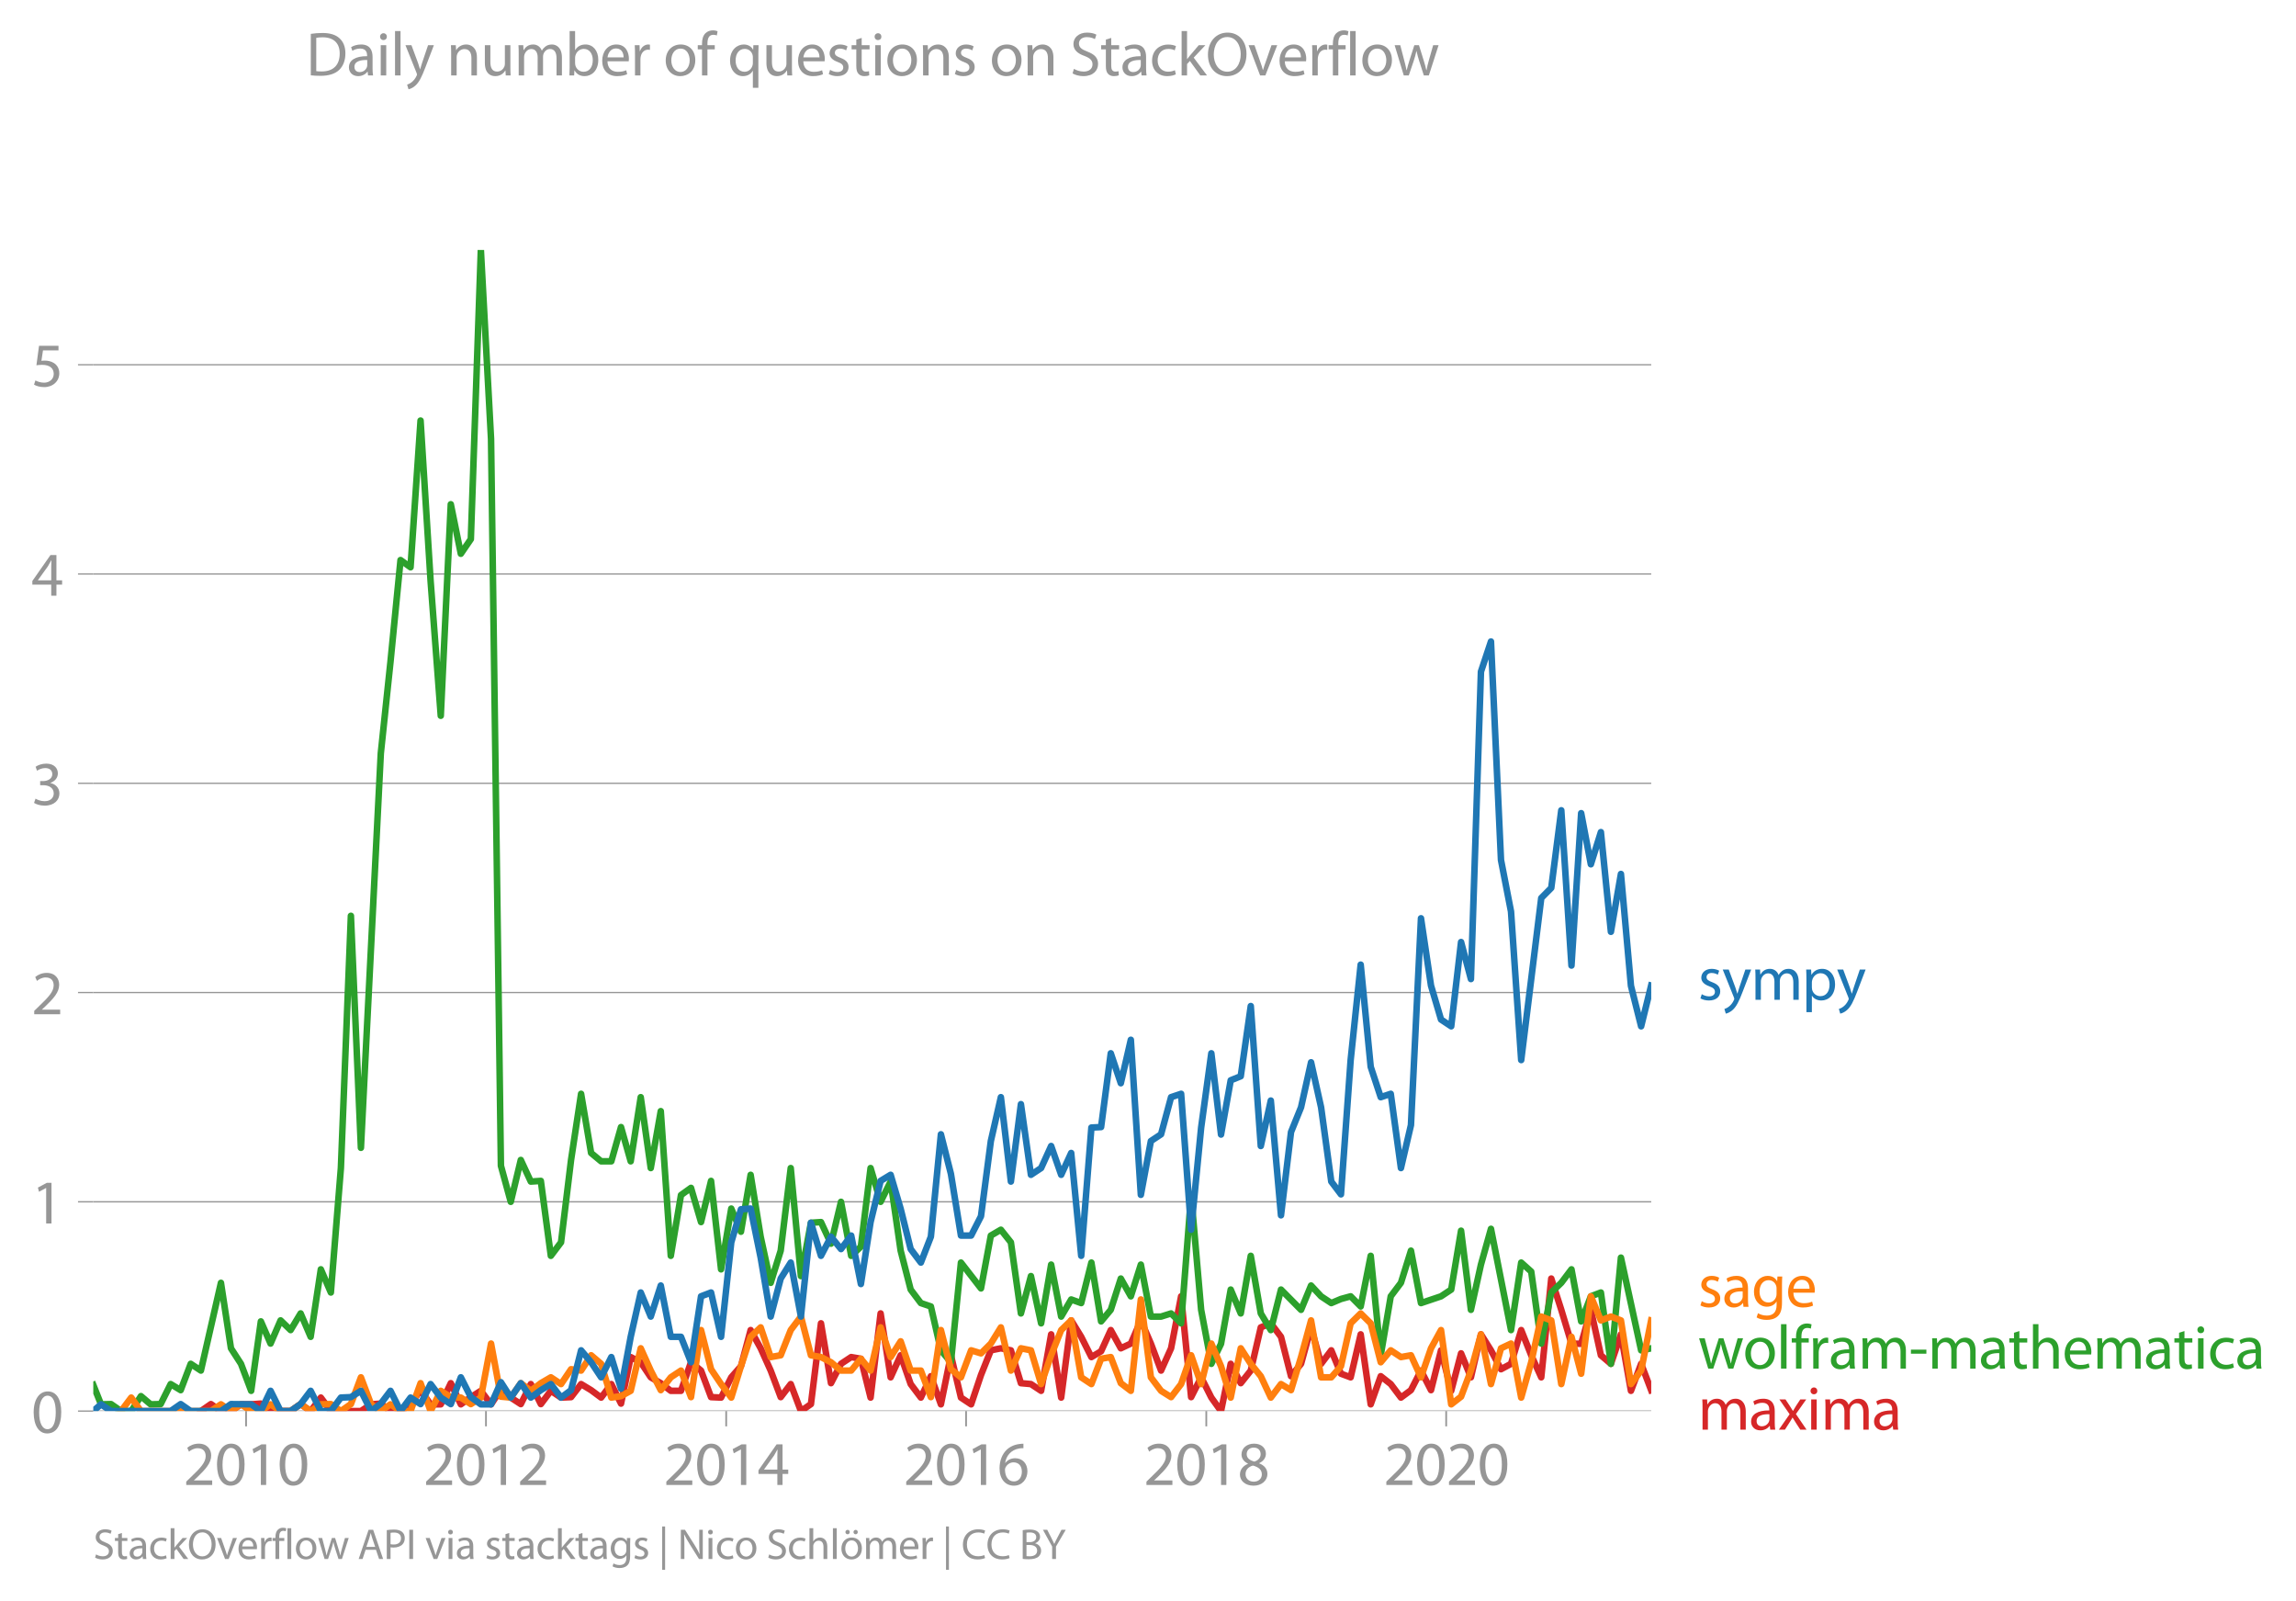 <svg height="489.243" viewBox="0 0 526.296 366.932" width="701.728" xmlns="http://www.w3.org/2000/svg" xmlns:xlink="http://www.w3.org/1999/xlink"><defs><style>*{stroke-linecap:butt;stroke-linejoin:round}</style></defs><g id="figure_1"><path d="M0 366.932h526.296V0H0z" style="fill:none" id="patch_1"/><g id="axes_1"><path d="M21.382 323.405h357.12V57.293H21.382z" style="fill:none" id="patch_2"/><g id="matplotlib.axis_1"><g id="xtick_1"><g id="line2d_1"><defs><path d="M0 0v3.5" id="m965725df72" style="stroke:#969696;stroke-width:.4"/></defs><use style="fill:#969696;stroke:#969696;stroke-width:.4" x="56.408" xlink:href="#m965725df72" y="323.405"/></g><g style="fill:#969696" transform="matrix(.14 0 0 -.14 42.045 340.345)" id="text_1"><defs><path d="M2944 0v467H1075v13l333 307c877 845 1434 1466 1434 2234 0 595-378 1209-1274 1209-480 0-890-179-1178-422l180-397c192 160 505 352 883 352 621 0 825-390 825-813-6-627-486-1164-1548-2176L288 346V0h2656z" id="MyriadPro-Regular-32" transform="scale(.016)"/><path d="M1677 4230c-845 0-1447-768-1447-2163C243 691 794-70 1606-70c922 0 1447 780 1447 2195 0 1325-499 2105-1376 2105zm-32-435c582 0 845-672 845-1696 0-1062-276-1734-852-1734-512 0-844 614-844 1696 0 1133 358 1734 851 1734z" id="MyriadPro-Regular-30" transform="scale(.016)"/><path d="M1510 0h544v4160h-480l-908-486 108-429 724 390h12V0z" id="MyriadPro-Regular-31" transform="scale(.016)"/></defs><use xlink:href="#MyriadPro-Regular-32"/><use x="51.3" xlink:href="#MyriadPro-Regular-30"/><use x="102.6" xlink:href="#MyriadPro-Regular-31"/><use x="153.9" xlink:href="#MyriadPro-Regular-30"/></g></g><g id="xtick_2"><use style="fill:#969696;stroke:#969696;stroke-width:.4" x="111.396" xlink:href="#m965725df72" y="323.405" id="line2d_2"/><g style="fill:#969696" transform="matrix(.14 0 0 -.14 97.033 340.345)" id="text_2"><use xlink:href="#MyriadPro-Regular-32"/><use x="51.3" xlink:href="#MyriadPro-Regular-30"/><use x="102.6" xlink:href="#MyriadPro-Regular-31"/><use x="153.9" xlink:href="#MyriadPro-Regular-32"/></g></g><g id="xtick_3"><use style="fill:#969696;stroke:#969696;stroke-width:.4" x="166.459" xlink:href="#m965725df72" y="323.405" id="line2d_3"/><g style="fill:#969696" transform="matrix(.14 0 0 -.14 152.096 340.345)" id="text_3"><defs><path d="M2560 0v1133h582v441h-582v2586h-608L96 1504v-371h1933V0h531zM666 1574v13l1017 1415c115 192 218 371 346 614h19c-13-218-19-435-19-653V1574H666z" id="MyriadPro-Regular-34" transform="scale(.016)"/></defs><use xlink:href="#MyriadPro-Regular-32"/><use x="51.3" xlink:href="#MyriadPro-Regular-30"/><use x="102.6" xlink:href="#MyriadPro-Regular-31"/><use x="153.9" xlink:href="#MyriadPro-Regular-34"/></g></g><g id="xtick_4"><use style="fill:#969696;stroke:#969696;stroke-width:.4" x="221.447" xlink:href="#m965725df72" y="323.405" id="line2d_4"/><g style="fill:#969696" transform="matrix(.14 0 0 -.14 207.084 340.345)" id="text_4"><defs><path d="M2662 4224c-102 0-243-6-409-32-525-64-986-275-1331-614-410-410-704-1056-704-1876C218 621 800-70 1690-70c864 0 1382 704 1382 1465 0 813-518 1344-1254 1344-461 0-807-217-1005-480h-19c96 685 563 1331 1446 1479 160 25 307 32 422 25v461zM1690 365c-589 0-903 505-916 1190 0 103 26 186 64 250 154 301 468 512 807 512 518 0 857-359 857-954s-326-998-806-998h-6z" id="MyriadPro-Regular-36" transform="scale(.016)"/></defs><use xlink:href="#MyriadPro-Regular-32"/><use x="51.3" xlink:href="#MyriadPro-Regular-30"/><use x="102.6" xlink:href="#MyriadPro-Regular-31"/><use x="153.9" xlink:href="#MyriadPro-Regular-36"/></g></g><g id="xtick_5"><use style="fill:#969696;stroke:#969696;stroke-width:.4" x="276.51" xlink:href="#m965725df72" y="323.405" id="line2d_5"/><g style="fill:#969696" transform="matrix(.14 0 0 -.14 262.147 340.345)" id="text_5"><defs><path d="M1062 2170c-512-218-825-589-825-1114C237 448 762-70 1632-70c794 0 1414 486 1414 1209 0 506-320 871-838 1075v20c512 243 685 620 685 972 0 519-403 1024-1210 1024-729 0-1286-448-1286-1107 0-358 198-717 659-934l6-19zm583-1831c-531 0-851 371-832 794 0 397 262 717 749 857 563-160 915-403 915-908 0-423-327-743-832-743zm6 3488c506 0 704-345 704-678 0-378-275-634-633-755-480 128-794 352-794 768 0 358 256 665 723 665z" id="MyriadPro-Regular-38" transform="scale(.016)"/></defs><use xlink:href="#MyriadPro-Regular-32"/><use x="51.3" xlink:href="#MyriadPro-Regular-30"/><use x="102.6" xlink:href="#MyriadPro-Regular-31"/><use x="153.9" xlink:href="#MyriadPro-Regular-38"/></g></g><g id="xtick_6"><use style="fill:#969696;stroke:#969696;stroke-width:.4" x="331.498" xlink:href="#m965725df72" y="323.405" id="line2d_6"/><g style="fill:#969696" transform="matrix(.14 0 0 -.14 317.135 340.345)" id="text_6"><use xlink:href="#MyriadPro-Regular-32"/><use x="51.3" xlink:href="#MyriadPro-Regular-30"/><use x="102.6" xlink:href="#MyriadPro-Regular-32"/><use x="153.9" xlink:href="#MyriadPro-Regular-30"/></g></g></g><g id="matplotlib.axis_2"><g id="ytick_1"><path clip-path="url(#p17c1be1610)" d="M21.382 323.405h357.12" style="fill:none;stroke:#969696;stroke-linecap:square;stroke-width:.3" id="line2d_7"/><g id="line2d_8"><defs><path d="M0 0h-3.5" id="mf1a58fca2e" style="stroke:#969696;stroke-width:.3"/></defs><use style="fill:#969696;stroke:#969696;stroke-width:.3" x="21.382" xlink:href="#mf1a58fca2e" y="323.405"/></g><use xlink:href="#MyriadPro-Regular-30" style="fill:#969696" transform="matrix(.14 0 0 -.14 7.2 328.375)" id="text_7"/></g><g id="ytick_2"><path clip-path="url(#p17c1be1610)" d="M21.382 275.443h357.12" style="fill:none;stroke:#969696;stroke-linecap:square;stroke-width:.3" id="line2d_9"/><use style="fill:#969696;stroke:#969696;stroke-width:.3" x="21.382" xlink:href="#mf1a58fca2e" y="275.443" id="line2d_10"/><use xlink:href="#MyriadPro-Regular-31" style="fill:#969696" transform="matrix(.14 0 0 -.14 7.2 280.413)" id="text_8"/></g><g id="ytick_3"><path clip-path="url(#p17c1be1610)" d="M21.382 227.481h357.12" style="fill:none;stroke:#969696;stroke-linecap:square;stroke-width:.3" id="line2d_11"/><use style="fill:#969696;stroke:#969696;stroke-width:.3" x="21.382" xlink:href="#mf1a58fca2e" y="227.481" id="line2d_12"/><use xlink:href="#MyriadPro-Regular-32" style="fill:#969696" transform="matrix(.14 0 0 -.14 7.2 232.451)" id="text_9"/></g><g id="ytick_4"><path clip-path="url(#p17c1be1610)" d="M21.382 179.519h357.12" style="fill:none;stroke:#969696;stroke-linecap:square;stroke-width:.3" id="line2d_13"/><use style="fill:#969696;stroke:#969696;stroke-width:.3" x="21.382" xlink:href="#mf1a58fca2e" y="179.519" id="line2d_14"/><g style="fill:#969696" transform="matrix(.14 0 0 -.14 7.2 184.489)" id="text_10"><defs><path d="M269 211C474 77 883-70 1350-70c999 0 1517 582 1517 1248 0 582-416 966-928 1068v13c512 186 768 551 768 979 0 506-371 992-1190 992-448 0-871-160-1088-320l147-409c179 128 499 275 832 275 518 0 730-294 730-627 0-493-519-704-928-704H896v-423h314c544 0 1068-249 1075-832 6-345-218-806-941-806-390 0-762 160-922 262L269 211z" id="MyriadPro-Regular-33" transform="scale(.016)"/></defs><use xlink:href="#MyriadPro-Regular-33"/></g></g><g id="ytick_5"><path clip-path="url(#p17c1be1610)" d="M21.382 131.557h357.12" style="fill:none;stroke:#969696;stroke-linecap:square;stroke-width:.3" id="line2d_15"/><use style="fill:#969696;stroke:#969696;stroke-width:.3" x="21.382" xlink:href="#mf1a58fca2e" y="131.557" id="line2d_16"/><use xlink:href="#MyriadPro-Regular-34" style="fill:#969696" transform="matrix(.14 0 0 -.14 7.2 136.527)" id="text_11"/></g><g id="ytick_6"><path clip-path="url(#p17c1be1610)" d="M21.382 83.595h357.12" style="fill:none;stroke:#969696;stroke-linecap:square;stroke-width:.3" id="line2d_17"/><use style="fill:#969696;stroke:#969696;stroke-width:.3" x="21.382" xlink:href="#mf1a58fca2e" y="83.595" id="line2d_18"/><g style="fill:#969696" transform="matrix(.14 0 0 -.14 7.2 88.565)" id="text_12"><defs><path d="M2771 4160H781L512 2163c154 19 339 45 576 45 832 0 1190-384 1197-922 0-556-455-902-986-902-377 0-717 128-889 230L269 186C467 58 851-70 1306-70c902 0 1548 608 1548 1420 0 525-268 884-595 1069-256 154-576 224-896 224-153 0-243-13-339-25l160 1068h1587v474z" id="MyriadPro-Regular-35" transform="scale(.016)"/></defs><use xlink:href="#MyriadPro-Regular-35"/></g></g></g><path clip-path="url(#p17c1be1610)" d="m46.05 323.405 2.298-1.599 2.3 1.6h2.295l2.298-1.548h2.335l2.222-.166 2.22 1.713h4.597l2.297-1.599 2.298 1.6 2.335-3.095 2.297 3.094h6.892l2.336-1.547 2.222-.166 2.22 1.713h2.3l2.297-1.547 2.297-3.25 2.298 3.25h2.335l2.297-4.848 2.3 4.848 2.295-1.65 2.297-1.444 2.336 3.094 2.26-3.414 2.258 1.867 2.299 1.495 2.297-4.59 2.297 4.59 2.298-3.042 2.335 1.547 2.297-.103 2.3-2.992 2.295 1.393 2.298 1.702 2.335-3.095 2.222 4.476 2.22-10.664 2.3 1.186 2.297 3.455 2.297 1.341 2.298 1.754h2.335l2.297-6.55 2.3 1.908 2.295 6.086 2.298.103 2.335-4.642 2.222-2.541 2.22-8.289 2.3 4.178 2.297 5.105 2.297 6.086 2.298-2.992 2.335 6.19 2.297-1.6 2.3-18.514 2.295 13.718 2.298-4.435 2.335-1.547 2.222.387 2.22 8.896 2.3-19.288 2.297 14.646 2.297-5.054 2.298 6.601 2.335 3.095 2.297-4.9 2.3 6.447 2.295-11.243 2.298 9.696 2.335 1.547 2.26-6.722 2.258-5.655 2.299-.464 2.297.464 2.298 7.53 2.297.205 2.335 1.548 2.298-12.945 2.299 14.492 2.295-17.69 2.298 3.765 2.335 4.642 2.222-1.326 2.22-4.863 2.3 4.178 2.297-1.084 2.297-5.311 2.298 5.311 2.335 6.19 2.297-5.106 2.3-11.914 2.295 23.105 2.298-4.539 2.335 4.642 2.222 3.094 2.22-10.83 2.3 4.435 2.297-2.888 2.297-9.902 2.298-.928 2.335 3.094 2.297 9.025 2.3-2.836 2.295-8.355 2.298 8.355 2.335-3.094 2.222 5.36 2.22.828 2.3-9.85 2.297 16.039 2.297-6.447 2.298 1.805 2.335 3.095 2.297-1.702 2.3-4.487 2.295 4.487 2.298-9.128 2.335 9.283 2.26-8.59 2.258 5.495 2.299-9.85 2.297 3.662 2.298 4.332 2.297-1.238 2.335-7.736 2.298 5.776 2.299 5.054 2.295-22.64 2.298 7.169 2.335 7.735 2.222.056 2.22-7.791 2.3 10.417 2.297 1.96 2.298-6.756 2.297 12.945 2.335-6.189 2.298 6.034h0" style="fill:none;stroke:#d62728;stroke-linecap:square;stroke-width:1.5" id="line2d_19"/><path clip-path="url(#p17c1be1610)" d="m21.382 317.41 1.771 4.448 2.296-.052 2.298 1.6h2.335l2.222-3.427 2.22 1.879 2.3-.052 2.297-4.59 2.297 1.393 2.298-6.034 2.335 1.547 4.596-20.113 2.296 15.008 2.298 3.558 2.335 6.189 2.222-15.914 2.22 5.083 2.3-5.311 2.297 2.217 2.297-3.816 2.298 5.363 2.335-15.471 2.297 5.312 2.3-28.52 2.295-57.812 2.297 53.17 4.558-90.398 2.22-20.997 2.3-23.31 2.297 1.65 2.297-33.625 2.298 36.72 2.335 30.942 2.297-48.477 2.3 11.345 2.295-3.352 2.297-66.27 2.336 43.32 2.26 166.56 2.258 8.27 2.299-9.592 2.297 4.95 2.297-.154 2.298 17.173 2.335-3.094 2.297-18.875 2.3-15.163 2.295 13.564 2.298 1.908h2.335l2.222-7.846 2.22 7.846 2.3-14.698 2.297 16.245 2.297-13.047 2.298 33.16 2.335-13.924 2.297-1.65 2.3 7.839 2.295-9.438 2.298 20.268 2.335-13.925 2.222 5.305 2.22-13.04 2.3 14.182 2.297 10.572 2.297-7.375 2.298-18.927 2.335 24.755 2.297-12.223 2.3-.154 2.295 4.95 2.298-9.592 2.335 12.377 2.222-2.1 2.22-18.013 2.3 7.736 2.297-4.641 2.297 15.832 2.298 8.922 2.335 3.095 2.297.773 2.3 10.057 2.295 2.733 2.298-22.846 4.594 5.921 2.259-12.11 2.299-1.341 2.297 2.888 2.298 16.297 2.297-8.561 2.335 10.83 2.298-13.46 2.299 11.913 2.295-3.92 2.298.826 2.335-9.283 2.222 13.482 2.22-2.652 2.3-7.169 2.297 4.074 2.297-7.271 2.298 11.913h2.335l2.297-.722 2.3 2.269 2.295-29.448 2.298 26.354 2.335 12.377 2.222-4.586 2.22-12.433 2.3 5.467 2.297-13.203 2.297 13.203 2.298 3.816 2.335-9.283 4.596 4.642 2.296-5.57 2.298 2.475 2.335 1.548 2.222-.94 2.22-.608 2.3 2.321 2.297-11.604 2.297 22.795 2.298-13.512 2.335-3.094 2.297-7.375 2.3 12.017 4.593-1.548 2.335-1.547 2.26-13.497 2.258 18.139 2.299-10.366 2.297-8.2 4.595 23.207 2.335-15.471 2.298 2.062 2.299 16.503 2.295-11.706 2.298-2.218 2.335-3.094 2.222 11.935 2.22-5.747 2.3-.876 2.297 16.348 2.298-24.342 4.632 21.248 2.298-.464h0" style="fill:none;stroke:#2ca02c;stroke-linecap:square;stroke-width:1.5" id="line2d_20"/><path clip-path="url(#p17c1be1610)" d="m27.747 323.405 2.335-3.094 2.222 3.094h16.044l2.3-1.547 2.295 1.547 2.298-1.547 2.335 1.547h2.222l2.22-1.547 2.3 1.547h2.297l2.297-1.599 2.298 1.6 2.335-1.548 2.297-.052 2.3 1.6 2.295-1.6 2.297-6.137 2.336 6.189 2.222 1.547 2.22-1.547 2.3 1.547h2.297l2.297-6.395 2.298 6.395 2.335-4.641 2.297 1.444 2.3.103 2.295 1.495 2.297-1.495 2.336-12.378 2.26 12.164 2.258.214 2.299-3.3 2.297 1.753 2.297-1.754 2.298-1.34 2.335 1.546 2.297-3.403 2.3.31 2.295-3.508 2.298 1.96 2.335 7.736 2.222-.332 2.22-1.215 2.3-9.747 2.297 5.105 2.297 4.487 2.298-2.94 2.335-1.547 2.297 6.086 2.3-15.369 2.295 8.974 2.298 3.403 2.335 3.095 2.222-7.183 2.22-6.742 2.3-2.166 2.297 6.808 2.297-.413 2.298-5.776 2.335-3.094 2.297 8.87 2.3.413 2.295 1.186 2.298 1.908h2.335l2.222-2.707 2.22 2.707 2.3-9.902 2.297 6.808 2.297-3.61 2.298 6.704h2.335l2.297 6.086 2.3-15.369 2.295 8.974 2.298 1.856 2.335-6.188 2.26.693 2.258-2.24 2.299-3.714 2.297 9.902 2.298-5.105 2.297.464 2.335 7.735 2.298-6.6 2.299-5.777 2.295-2.217 2.298 13.047 2.335 1.547 2.222-5.801 2.22-.387 2.3 5.982 2.297 1.754 2.297-20.939 2.298 17.844 2.335 3.095 2.297 1.444 2.3-2.992 2.295-6.6 2.298 6.6 2.335-9.283 2.222 5.195 2.22 7.183 2.3-11.294 2.297 3.558 2.297 2.836 2.298 4.9 2.335-3.095 2.297 1.393 2.3-7.581 2.295-8.406 2.298 13.047h2.335l2.222-2.541 2.22-9.836 2.3-2.27 2.297 2.27 2.297 8.922 2.298-2.733 2.335 1.547 2.297-.413 2.3 5.054 2.295-6.652 2.298-4.178 2.335 17.019 2.26-1.76 2.258-5.976 2.299-8.303 2.297 11.397 2.298-8.2 2.297-1.083 2.335 12.378 2.298-8.097 2.299-10.47 2.295.878 2.298 14.594 2.335-10.83 2.222 8.454 2.22-17.737 2.3 5.519 2.297-.877 2.298.877 2.297 14.594 2.335-3.094 2.298-11.5h0" style="fill:none;stroke:#ff7f0e;stroke-linecap:square;stroke-width:1.5" id="line2d_21"/><g style="fill:#1f77b4" transform="matrix(.14 0 0 -.14 389.215 229.145)" id="text_13"><defs><path d="M250 147C467 19 781-70 1120-70c736 0 1158 390 1158 934 0 461-275 730-812 934-404 154-589 269-589 525 0 231 185 423 518 423 288 0 512-103 634-180l141 410c-173 102-448 192-762 192-666 0-1069-410-1069-909 0-371 263-678 819-877 416-153 576-300 576-569 0-256-192-461-601-461-282 0-576 115-743 224L250 147z" id="MyriadPro-Regular-73" transform="scale(.016)"/><path d="M58 3098 1203 243c26-70 39-115 39-147s-20-77-45-134c-128-288-320-506-474-628-166-140-352-230-493-275l141-473c141 25 416 121 691 364 384 333 660 877 1063 1940l845 2208h-596l-614-1818c-77-224-141-461-198-646h-13c-51 185-128 428-199 633L672 3098H58z" id="MyriadPro-Regular-79" transform="scale(.016)"/><path d="M467 0h551v1869c0 96 12 192 44 275 90 282 346 563 698 563 429 0 646-358 646-851V0h551v1914c0 102 19 204 45 281 96 275 345 512 665 512 455 0 672-358 672-953V0h551v1824c0 1075-608 1344-1018 1344-294 0-499-77-685-218-128-96-249-230-345-403h-13c-135 365-455 621-877 621-512 0-800-275-973-570h-19l-26 500H442c19-256 25-519 25-839V0z" id="MyriadPro-Regular-6d" transform="scale(.016)"/><path d="M467-1267h557V416h13c185-307 544-486 953-486 730 0 1408 550 1408 1664 0 940-563 1574-1312 1574-505 0-870-224-1100-602h-13l-26 532H442c12-295 25-615 25-1012v-3353zm557 3059c0 77 19 160 38 230 109 423 468 698 852 698 595 0 921-531 921-1152 0-710-345-1197-941-1197-403 0-742 269-844 659-13 71-26 148-26 231v531z" id="MyriadPro-Regular-70" transform="scale(.016)"/></defs><use xlink:href="#MyriadPro-Regular-73"/><use x="39.6" xlink:href="#MyriadPro-Regular-79"/><use x="86.7" xlink:href="#MyriadPro-Regular-6d"/><use x="170.1" xlink:href="#MyriadPro-Regular-70"/><use x="227" xlink:href="#MyriadPro-Regular-79"/></g><g style="fill:#ff7f0e" transform="matrix(.14 0 0 -.14 389.215 299.511)" id="text_14"><defs><path d="M2643 1901c0 621-230 1267-1177 1267-391 0-762-109-1018-275l128-371c218 140 518 230 806 230 634 0 704-461 704-717v-64C890 1978 224 1568 224 819c0-448 320-889 947-889 442 0 775 217 947 460h20l44-390h512c-38 211-51 474-51 742v1159zm-544-858c0-57-13-121-32-179-89-262-345-518-749-518-288 0-531 172-531 537 0 602 698 711 1312 698v-538z" id="MyriadPro-Regular-61" transform="scale(.016)"/><path d="M3110 2246c0 378 13 628 26 852h-493l-25-468h-13c-135 256-429 538-967 538-710 0-1395-595-1395-1645C243 666 794 13 1562 13c480 0 812 230 985 518h13V186c0-781-422-1082-998-1082-384 0-704 115-909 243l-141-429c250-166 659-256 1030-256 391 0 826 90 1127 372 301 268 441 704 441 1414v1798zm-556-928c0-96-13-204-45-300-122-359-435-576-781-576-608 0-915 505-915 1113 0 717 384 1171 921 1171 410 0 685-268 788-595 25-77 32-160 32-256v-557z" id="MyriadPro-Regular-67" transform="scale(.016)"/><path d="M2957 1446c6 58 19 148 19 263 0 569-269 1459-1280 1459-902 0-1453-736-1453-1670C243 563 813-70 1766-70c493 0 832 108 1031 198l-96 403c-211-89-455-160-858-160-563 0-1049 314-1062 1075h2176zM787 1850c45 390 295 915 864 915 634 0 787-557 781-915H787z" id="MyriadPro-Regular-65" transform="scale(.016)"/></defs><use xlink:href="#MyriadPro-Regular-73"/><use x="39.6" xlink:href="#MyriadPro-Regular-61"/><use x="87.8" xlink:href="#MyriadPro-Regular-67"/><use x="143.7" xlink:href="#MyriadPro-Regular-65"/></g><g style="fill:#2ca02c" transform="matrix(.14 0 0 -.14 389.215 313.667)" id="text_15"><defs><path d="M115 3098 1050 0h512l499 1472c109 333 205 653 281 1024h13c77-365 167-672 275-1018L3104 0h512l998 3098h-556l-442-1556c-102-364-186-691-237-1004h-19c-70 313-160 640-275 1011l-480 1549h-474l-505-1575c-103-339-205-672-276-985h-19c-57 320-141 640-230 985L691 3098H115z" id="MyriadPro-Regular-77" transform="scale(.016)"/><path d="M1779 3168c-857 0-1536-608-1536-1645C243 544 890-70 1728-70c749 0 1542 499 1542 1644 0 948-601 1594-1491 1594zm-13-422c666 0 928-666 928-1191 0-697-403-1203-940-1203-551 0-941 512-941 1190 0 589 288 1204 953 1204z" id="MyriadPro-Regular-6f" transform="scale(.016)"/><path d="M467 0h563v4544H467V0z" id="MyriadPro-Regular-6c" transform="scale(.016)"/><path d="M1082 0v2669h748v429h-748v166c0 474 121 896 601 896 160 0 275-32 359-70l76 435c-108 45-281 89-480 89-262 0-544-83-755-288-262-249-358-646-358-1081v-147H90v-429h435V0h557z" id="MyriadPro-Regular-66" transform="scale(.016)"/><path d="M467 0h557v1651c0 96 13 186 26 263 76 422 358 723 755 723 77 0 134-7 192-19v531c-51 13-96 19-160 19-378 0-717-262-858-678h-25l-20 608H442c19-288 25-602 25-967V0z" id="MyriadPro-Regular-72" transform="scale(.016)"/><path d="M192 1939v-416h1581v416H192z" id="MyriadPro-Regular-2d" transform="scale(.016)"/><path d="M595 3667v-569H115v-429h480V979c0-365 58-640 218-806C947 19 1158-70 1421-70c217 0 390 38 499 83l-26 422c-83-25-172-38-326-38-314 0-422 217-422 601v1671h806v429h-806v742l-551-173z" id="MyriadPro-Regular-74" transform="scale(.016)"/><path d="M467 0h563v1869c0 109 7 192 39 269 102 307 390 563 755 563 531 0 717-423 717-922V0h563v1843c0 1069-666 1325-1082 1325-211 0-409-64-576-160-172-96-313-237-403-397h-13v1933H467V0z" id="MyriadPro-Regular-68" transform="scale(.016)"/><path d="M1030 0v3098H467V0h563zM749 4320c-205 0-352-154-352-352 0-192 141-346 339-346 224 0 365 154 358 346 0 198-134 352-345 352z" id="MyriadPro-Regular-69" transform="scale(.016)"/><path d="M2579 538c-160-71-371-154-691-154-614 0-1075 442-1075 1158 0 647 384 1172 1094 1172 307 0 519-71 653-148l128 436c-154 76-448 160-781 160-1011 0-1664-692-1664-1645C243 570 851-70 1786-70c416 0 742 108 889 185l-96 423z" id="MyriadPro-Regular-63" transform="scale(.016)"/></defs><use xlink:href="#MyriadPro-Regular-77"/><use x="73.6" xlink:href="#MyriadPro-Regular-6f"/><use x="128.5" xlink:href="#MyriadPro-Regular-6c"/><use x="152.1" xlink:href="#MyriadPro-Regular-66"/><use x="181.3" xlink:href="#MyriadPro-Regular-72"/><use x="214" xlink:href="#MyriadPro-Regular-61"/><use x="262.2" xlink:href="#MyriadPro-Regular-6d"/><use x="345.6" xlink:href="#MyriadPro-Regular-2d"/><use x="376.3" xlink:href="#MyriadPro-Regular-6d"/><use x="459.7" xlink:href="#MyriadPro-Regular-61"/><use x="507.9" xlink:href="#MyriadPro-Regular-74"/><use x="541" xlink:href="#MyriadPro-Regular-68"/><use x="596.5" xlink:href="#MyriadPro-Regular-65"/><use x="646.6" xlink:href="#MyriadPro-Regular-6d"/><use x="730" xlink:href="#MyriadPro-Regular-61"/><use x="778.2" xlink:href="#MyriadPro-Regular-74"/><use x="811.3" xlink:href="#MyriadPro-Regular-69"/><use x="834.7" xlink:href="#MyriadPro-Regular-63"/><use x="879.5" xlink:href="#MyriadPro-Regular-61"/></g><g style="fill:#d62728" transform="matrix(.14 0 0 -.14 389.215 327.667)" id="text_16"><defs><path d="m102 3098 1050-1517L51 0h621l448 698c115 185 224 345 326 537h13c109-185 211-358 333-537L2246 0h640L1798 1600l1056 1498h-608l-435-660c-102-166-205-326-307-512h-19c-103 173-199 333-314 506l-441 666H102z" id="MyriadPro-Regular-78" transform="scale(.016)"/></defs><use xlink:href="#MyriadPro-Regular-6d"/><use x="83.4" xlink:href="#MyriadPro-Regular-61"/><use x="131.6" xlink:href="#MyriadPro-Regular-78"/><use x="177.9" xlink:href="#MyriadPro-Regular-69"/><use x="201.3" xlink:href="#MyriadPro-Regular-6d"/><use x="284.7" xlink:href="#MyriadPro-Regular-61"/></g><g style="fill:#969696" transform="matrix(.097 0 0 -.097 21.382 357.303)" id="text_17"><defs><path d="M269 211C499 58 954-70 1370-70c1017 0 1510 582 1510 1248 0 633-371 985-1101 1267-595 230-857 429-857 832 0 294 224 646 812 646 391 0 679-128 820-205l153 455c-192 109-512 211-953 211-839 0-1396-499-1396-1171 0-608 436-973 1140-1223 582-224 812-454 812-857 0-435-332-736-902-736-384 0-749 128-998 281L269 211z" id="MyriadPro-Regular-53" transform="scale(.016)"/><path d="M1024 4544H467V0h557v1165l288 320L2381 0h685L1702 1824l1197 1274h-678l-909-1069c-90-109-198-243-275-352h-13v2867z" id="MyriadPro-Regular-6b" transform="scale(.016)"/><path d="M2234 4384c-1152 0-2004-896-2004-2266C230 813 1030-70 2170-70c1100 0 2003 787 2003 2272 0 1280-762 2182-1939 2182zm-26-454c928 0 1376-896 1376-1754 0-979-499-1792-1382-1792-877 0-1376 826-1376 1747 0 947 460 1799 1382 1799z" id="MyriadPro-Regular-4f" transform="scale(.016)"/><path d="M83 3098 1261 0h537l1216 3098h-588l-602-1741c-102-282-192-538-262-794h-20c-64 256-147 512-249 794L685 3098H83z" id="MyriadPro-Regular-76" transform="scale(.016)"/><path d="M2714 1357 3174 0h596L2298 4314h-672L160 0h576l448 1357h1530zm-1415 435 423 1248c83 262 153 525 217 781h13c64-250 128-506 224-787l422-1242H1299z" id="MyriadPro-Regular-41" transform="scale(.016)"/><path d="M486 0h557v1728c128-32 282-38 448-38 544 0 1024 160 1319 473 217 224 332 531 332 922 0 384-140 697-377 902-256 231-659 359-1210 359-448 0-800-39-1069-84V0zm557 3859c96 26 282 45 525 45 614 0 1018-275 1018-845 0-595-410-921-1082-921-186 0-339 12-461 44v1677z" id="MyriadPro-Regular-50" transform="scale(.016)"/><path d="M486 4314V0h557v4314H486z" id="MyriadPro-Regular-49" transform="scale(.016)"/><path d="M550 4800v-6400h429v6400H550z" id="MyriadPro-Regular-7c" transform="scale(.016)"/><path d="M1011 0v1843c0 717-13 1235-45 1779l20 7c217-467 505-960 806-1440L3162 0h563v4314h-525V2509c0-672 13-1197 64-1773l-13-6c-205 441-454 896-774 1401L1094 4314H486V0h525z" id="MyriadPro-Regular-4e" transform="scale(.016)"/><path d="M1165 3648c185 0 313 154 313 326 0 186-134 327-313 327s-327-147-327-327c0-172 135-326 320-326h7zm1184 0c185 0 313 154 313 326 0 186-134 327-313 327s-320-147-320-327c0-172 128-326 313-326h7zm-570-480c-857 0-1536-608-1536-1645C243 544 890-70 1728-70c749 0 1542 499 1542 1644 0 948-601 1594-1491 1594zm-13-422c666 0 928-666 928-1191 0-697-403-1203-940-1203-551 0-941 512-941 1190 0 589 288 1204 953 1204z" id="MyriadPro-Regular-f6" transform="scale(.016)"/><path d="M3386 582c-224-108-570-179-909-179-1050 0-1658 679-1658 1735 0 1132 672 1779 1683 1779 359 0 660-77 871-179l134 454c-147 77-486 192-1024 192-1337 0-2253-915-2253-2266C230 704 1146-70 2362-70c524 0 934 108 1139 211l-115 441z" id="MyriadPro-Regular-43" transform="scale(.016)"/><path d="M486 13c186-26 480-51 864-51 704 0 1191 128 1492 403 217 211 364 493 364 864 0 640-480 979-889 1081v13c454 167 729 531 729 947 0 340-134 596-358 762-269 218-627 314-1184 314-390 0-774-39-1018-90V13zm557 3865c90 20 237 39 493 39 563 0 947-199 947-704 0-416-345-723-934-723h-506v1388zm0-1811h461c608 0 1114-243 1114-832 0-627-532-838-1108-838-198 0-358 6-467 25v1645z" id="MyriadPro-Regular-42" transform="scale(.016)"/><path d="M2010 0v1837l1446 2477h-634l-620-1191c-167-326-314-608-436-889h-12c-135 300-263 563-429 889L717 4314H83l1363-2484V0h564z" id="MyriadPro-Regular-59" transform="scale(.016)"/></defs><use xlink:href="#MyriadPro-Regular-53"/><use x="49.3" xlink:href="#MyriadPro-Regular-74"/><use x="82.4" xlink:href="#MyriadPro-Regular-61"/><use x="130.6" xlink:href="#MyriadPro-Regular-63"/><use x="175.4" xlink:href="#MyriadPro-Regular-6b"/><use x="222.3" xlink:href="#MyriadPro-Regular-4f"/><use x="291.2" xlink:href="#MyriadPro-Regular-76"/><use x="339.3" xlink:href="#MyriadPro-Regular-65"/><use x="389.4" xlink:href="#MyriadPro-Regular-72"/><use x="422.1" xlink:href="#MyriadPro-Regular-66"/><use x="451.3" xlink:href="#MyriadPro-Regular-6c"/><use x="474.9" xlink:href="#MyriadPro-Regular-6f"/><use x="529.8" xlink:href="#MyriadPro-Regular-77"/><use x="603.4" xlink:href="#MyriadPro-Regular-20"/><use x="624.6" xlink:href="#MyriadPro-Regular-41"/><use x="685.8" xlink:href="#MyriadPro-Regular-50"/><use x="739" xlink:href="#MyriadPro-Regular-49"/><use x="762.9" xlink:href="#MyriadPro-Regular-20"/><use x="784.1" xlink:href="#MyriadPro-Regular-76"/><use x="832.2" xlink:href="#MyriadPro-Regular-69"/><use x="855.6" xlink:href="#MyriadPro-Regular-61"/><use x="903.8" xlink:href="#MyriadPro-Regular-20"/><use x="925" xlink:href="#MyriadPro-Regular-73"/><use x="964.6" xlink:href="#MyriadPro-Regular-74"/><use x="997.7" xlink:href="#MyriadPro-Regular-61"/><use x="1045.9" xlink:href="#MyriadPro-Regular-63"/><use x="1090.7" xlink:href="#MyriadPro-Regular-6b"/><use x="1137.6" xlink:href="#MyriadPro-Regular-74"/><use x="1170.7" xlink:href="#MyriadPro-Regular-61"/><use x="1218.9" xlink:href="#MyriadPro-Regular-67"/><use x="1274.8" xlink:href="#MyriadPro-Regular-73"/><use x="1314.4" xlink:href="#MyriadPro-Regular-20"/><use x="1335.6" xlink:href="#MyriadPro-Regular-7c"/><use x="1359.5" xlink:href="#MyriadPro-Regular-20"/><use x="1380.7" xlink:href="#MyriadPro-Regular-4e"/><use x="1446.5" xlink:href="#MyriadPro-Regular-69"/><use x="1469.9" xlink:href="#MyriadPro-Regular-63"/><use x="1514.7" xlink:href="#MyriadPro-Regular-6f"/><use x="1569.6" xlink:href="#MyriadPro-Regular-20"/><use x="1590.8" xlink:href="#MyriadPro-Regular-53"/><use x="1640.1" xlink:href="#MyriadPro-Regular-63"/><use x="1684.9" xlink:href="#MyriadPro-Regular-68"/><use x="1740.4" xlink:href="#MyriadPro-Regular-6c"/><use x="1764" xlink:href="#MyriadPro-Regular-f6"/><use x="1818.9" xlink:href="#MyriadPro-Regular-6d"/><use x="1902.3" xlink:href="#MyriadPro-Regular-65"/><use x="1952.4" xlink:href="#MyriadPro-Regular-72"/><use x="1985.1" xlink:href="#MyriadPro-Regular-20"/><use x="2006.3" xlink:href="#MyriadPro-Regular-7c"/><use x="2030.2" xlink:href="#MyriadPro-Regular-20"/><use x="2051.4" xlink:href="#MyriadPro-Regular-43"/><use x="2109.4" xlink:href="#MyriadPro-Regular-43"/><use x="2167.4" xlink:href="#MyriadPro-Regular-20"/><use x="2188.6" xlink:href="#MyriadPro-Regular-42"/><use x="2242.8" xlink:href="#MyriadPro-Regular-59"/></g><g style="fill:#969696" transform="matrix(.14 0 0 -.14 70.155 17.293)" id="text_18"><defs><path d="M486 13c282-32 615-51 1012-51 838 0 1504 217 1907 620 403 397 621 973 621 1677 0 698-224 1197-608 1549-378 352-948 538-1748 538-441 0-844-39-1184-90V13zm557 3833c147 32 365 58 653 58 1178 0 1754-646 1747-1664 0-1165-646-1830-1837-1830-217 0-422 6-563 32v3404z" id="MyriadPro-Regular-44" transform="scale(.016)"/><path d="M467 0h563v1862c0 96 13 192 39 263 96 313 384 576 755 576 531 0 717-416 717-915V0h563v1850c0 1062-666 1318-1094 1318-512 0-871-288-1024-582h-13l-32 512H442c19-256 25-519 25-839V0z" id="MyriadPro-Regular-6e" transform="scale(.016)"/><path d="M3059 3098h-563V1197c0-103-19-205-51-288-103-250-365-512-743-512-512 0-691 397-691 985v1716H448V1286C448 198 1030-70 1517-70c550 0 877 326 1024 576h13l32-506h499c-19 243-26 525-26 845v2253z" id="MyriadPro-Regular-75" transform="scale(.016)"/><path d="M467 800c0-275-13-589-25-800h486l26 512h19c230-410 589-582 1037-582 691 0 1388 550 1388 1657 7 941-537 1581-1305 1581-499 0-858-224-1056-570h-13v1946H467V800zm557 998c0 90 19 167 32 231 115 429 474 691 858 691 601 0 921-531 921-1152 0-710-352-1190-941-1190-409 0-736 268-844 659-13 64-26 134-26 205v556z" id="MyriadPro-Regular-62" transform="scale(.016)"/><path d="M2579-1267h563v3513c0 320 7 589 20 852h-532l-19-468h-13c-153 301-473 538-953 538-653 0-1402-512-1402-1670C243 557 832-70 1555-70c499 0 845 243 1011 550h13v-1747zm0 2528c0-83-19-192-45-269-128-390-441-614-806-614-621 0-915 537-915 1152 0 697 352 1190 934 1190 423 0 723-294 807-640 19-70 25-160 25-237v-582z" id="MyriadPro-Regular-71" transform="scale(.016)"/></defs><use xlink:href="#MyriadPro-Regular-44"/><use x="66.6" xlink:href="#MyriadPro-Regular-61"/><use x="114.8" xlink:href="#MyriadPro-Regular-69"/><use x="138.2" xlink:href="#MyriadPro-Regular-6c"/><use x="161.8" xlink:href="#MyriadPro-Regular-79"/><use x="208.9" xlink:href="#MyriadPro-Regular-20"/><use x="230.1" xlink:href="#MyriadPro-Regular-6e"/><use x="285.6" xlink:href="#MyriadPro-Regular-75"/><use x="340.7" xlink:href="#MyriadPro-Regular-6d"/><use x="424.1" xlink:href="#MyriadPro-Regular-62"/><use x="481" xlink:href="#MyriadPro-Regular-65"/><use x="531.1" xlink:href="#MyriadPro-Regular-72"/><use x="563.8" xlink:href="#MyriadPro-Regular-20"/><use x="585" xlink:href="#MyriadPro-Regular-6f"/><use x="639.9" xlink:href="#MyriadPro-Regular-66"/><use x="669.1" xlink:href="#MyriadPro-Regular-20"/><use x="690.3" xlink:href="#MyriadPro-Regular-71"/><use x="746.6" xlink:href="#MyriadPro-Regular-75"/><use x="801.7" xlink:href="#MyriadPro-Regular-65"/><use x="851.8" xlink:href="#MyriadPro-Regular-73"/><use x="891.4" xlink:href="#MyriadPro-Regular-74"/><use x="924.5" xlink:href="#MyriadPro-Regular-69"/><use x="947.9" xlink:href="#MyriadPro-Regular-6f"/><use x="1002.8" xlink:href="#MyriadPro-Regular-6e"/><use x="1058.3" xlink:href="#MyriadPro-Regular-73"/><use x="1097.9" xlink:href="#MyriadPro-Regular-20"/><use x="1119.1" xlink:href="#MyriadPro-Regular-6f"/><use x="1174" xlink:href="#MyriadPro-Regular-6e"/><use x="1229.5" xlink:href="#MyriadPro-Regular-20"/><use x="1250.7" xlink:href="#MyriadPro-Regular-53"/><use x="1300" xlink:href="#MyriadPro-Regular-74"/><use x="1333.1" xlink:href="#MyriadPro-Regular-61"/><use x="1381.3" xlink:href="#MyriadPro-Regular-63"/><use x="1426.1" xlink:href="#MyriadPro-Regular-6b"/><use x="1473" xlink:href="#MyriadPro-Regular-4f"/><use x="1541.9" xlink:href="#MyriadPro-Regular-76"/><use x="1590" xlink:href="#MyriadPro-Regular-65"/><use x="1640.1" xlink:href="#MyriadPro-Regular-72"/><use x="1672.8" xlink:href="#MyriadPro-Regular-66"/><use x="1702" xlink:href="#MyriadPro-Regular-6c"/><use x="1725.6" xlink:href="#MyriadPro-Regular-6f"/><use x="1780.5" xlink:href="#MyriadPro-Regular-77"/></g><path clip-path="url(#p17c1be1610)" d="m21.382 323.405 1.771-1.547 2.296 1.547h13.672l2.297-1.599 2.298 1.6h6.931l2.296-1.6 4.633.052 2.222 1.547 2.22-4.641 2.3 4.641h2.297l2.297-1.599 2.298-3.042 2.335 4.641h2.297l2.3-3.094 2.295-.103 2.297-1.444 2.336 4.641 2.222-1.713 2.22-2.928 2.3 4.641 2.297-3.094 2.297 1.495 2.298-4.59 2.335 3.095 2.297 1.495 2.3-6.137 2.295 4.539 2.297 1.65h2.336l2.26-5.068 2.258 3.52 2.299-3.3 2.297 3.3 2.297-1.701 2.298-1.393 2.335 3.095 2.297-1.702 2.3-9.128 2.295 2.733 2.298 3.455 2.335-4.641 2.222 7.238 2.22-11.88 2.3-10.16 2.297 5.519 2.297-7.117 2.298 11.758h2.335l2.297 5.828 2.3-15.11 2.295-.877 2.298 10.16 2.335-21.66 2.222-7.571 2.22-.166 2.3 11.243 2.297 13.512 2.297-8.716 2.298-3.661 2.335 12.377 2.297-21.506 2.3 7.581 2.295-4.383 2.298 2.836 2.335-3.094 2.222 11.106 2.22-14.2 2.3-9.438 2.297-1.393 2.297 7.788 2.298 9.231 2.335 3.095 2.297-5.931 2.3-23.466 2.295 9.077 2.298 14.13h2.335l2.26-4.427 2.258-17.232 2.299-10.057 2.297 19.34 2.298-17.741 2.297 16.193 2.335-1.547 2.298-5.054 2.299 6.601 2.295-5.002 2.298 23.568 2.335-29.396 2.222-.11 2.22-16.909 2.3 6.86 2.297-9.954 2.297 35.533 2.298-12.325 2.335-1.548 2.297-8.509 2.3-.774 2.295 31.15 2.298-23.414 2.335-17.019 2.222 18.622 2.22-12.433 2.3-.928 2.297-16.09 2.297 32.077 2.298-10.417 2.335 26.301 2.297-19.081 2.3-5.673 2.295-10.315 2.298 10.315 2.335 17.019 2.222 2.928 2.22-30.777 2.3-21.867 2.297 23.414 2.297 6.962 2.298-.774 2.335 17.02 2.297-9.851 2.3-47.395 2.295 15.42 2.298 7.788 2.335 1.547 2.26-19.313 2.258 8.483 2.299-70.448 2.297-6.91 2.298 50.076 2.297 11.81 2.335 34.038 4.597-37.132 2.295-2.321 2.298-17.792 2.335 35.584 2.222-34.921 2.22 11.714 2.3-7.375 2.297 22.847 2.298-13.254 2.297 25.63 2.335 9.284 2.298-9.335h0" style="fill:none;stroke:#1f77b4;stroke-linecap:square;stroke-width:1.5" id="line2d_22"/></g></g><defs><clipPath id="p17c1be1610"><path d="M21.382 57.293h357.12v266.112H21.382z"/></clipPath></defs></svg>